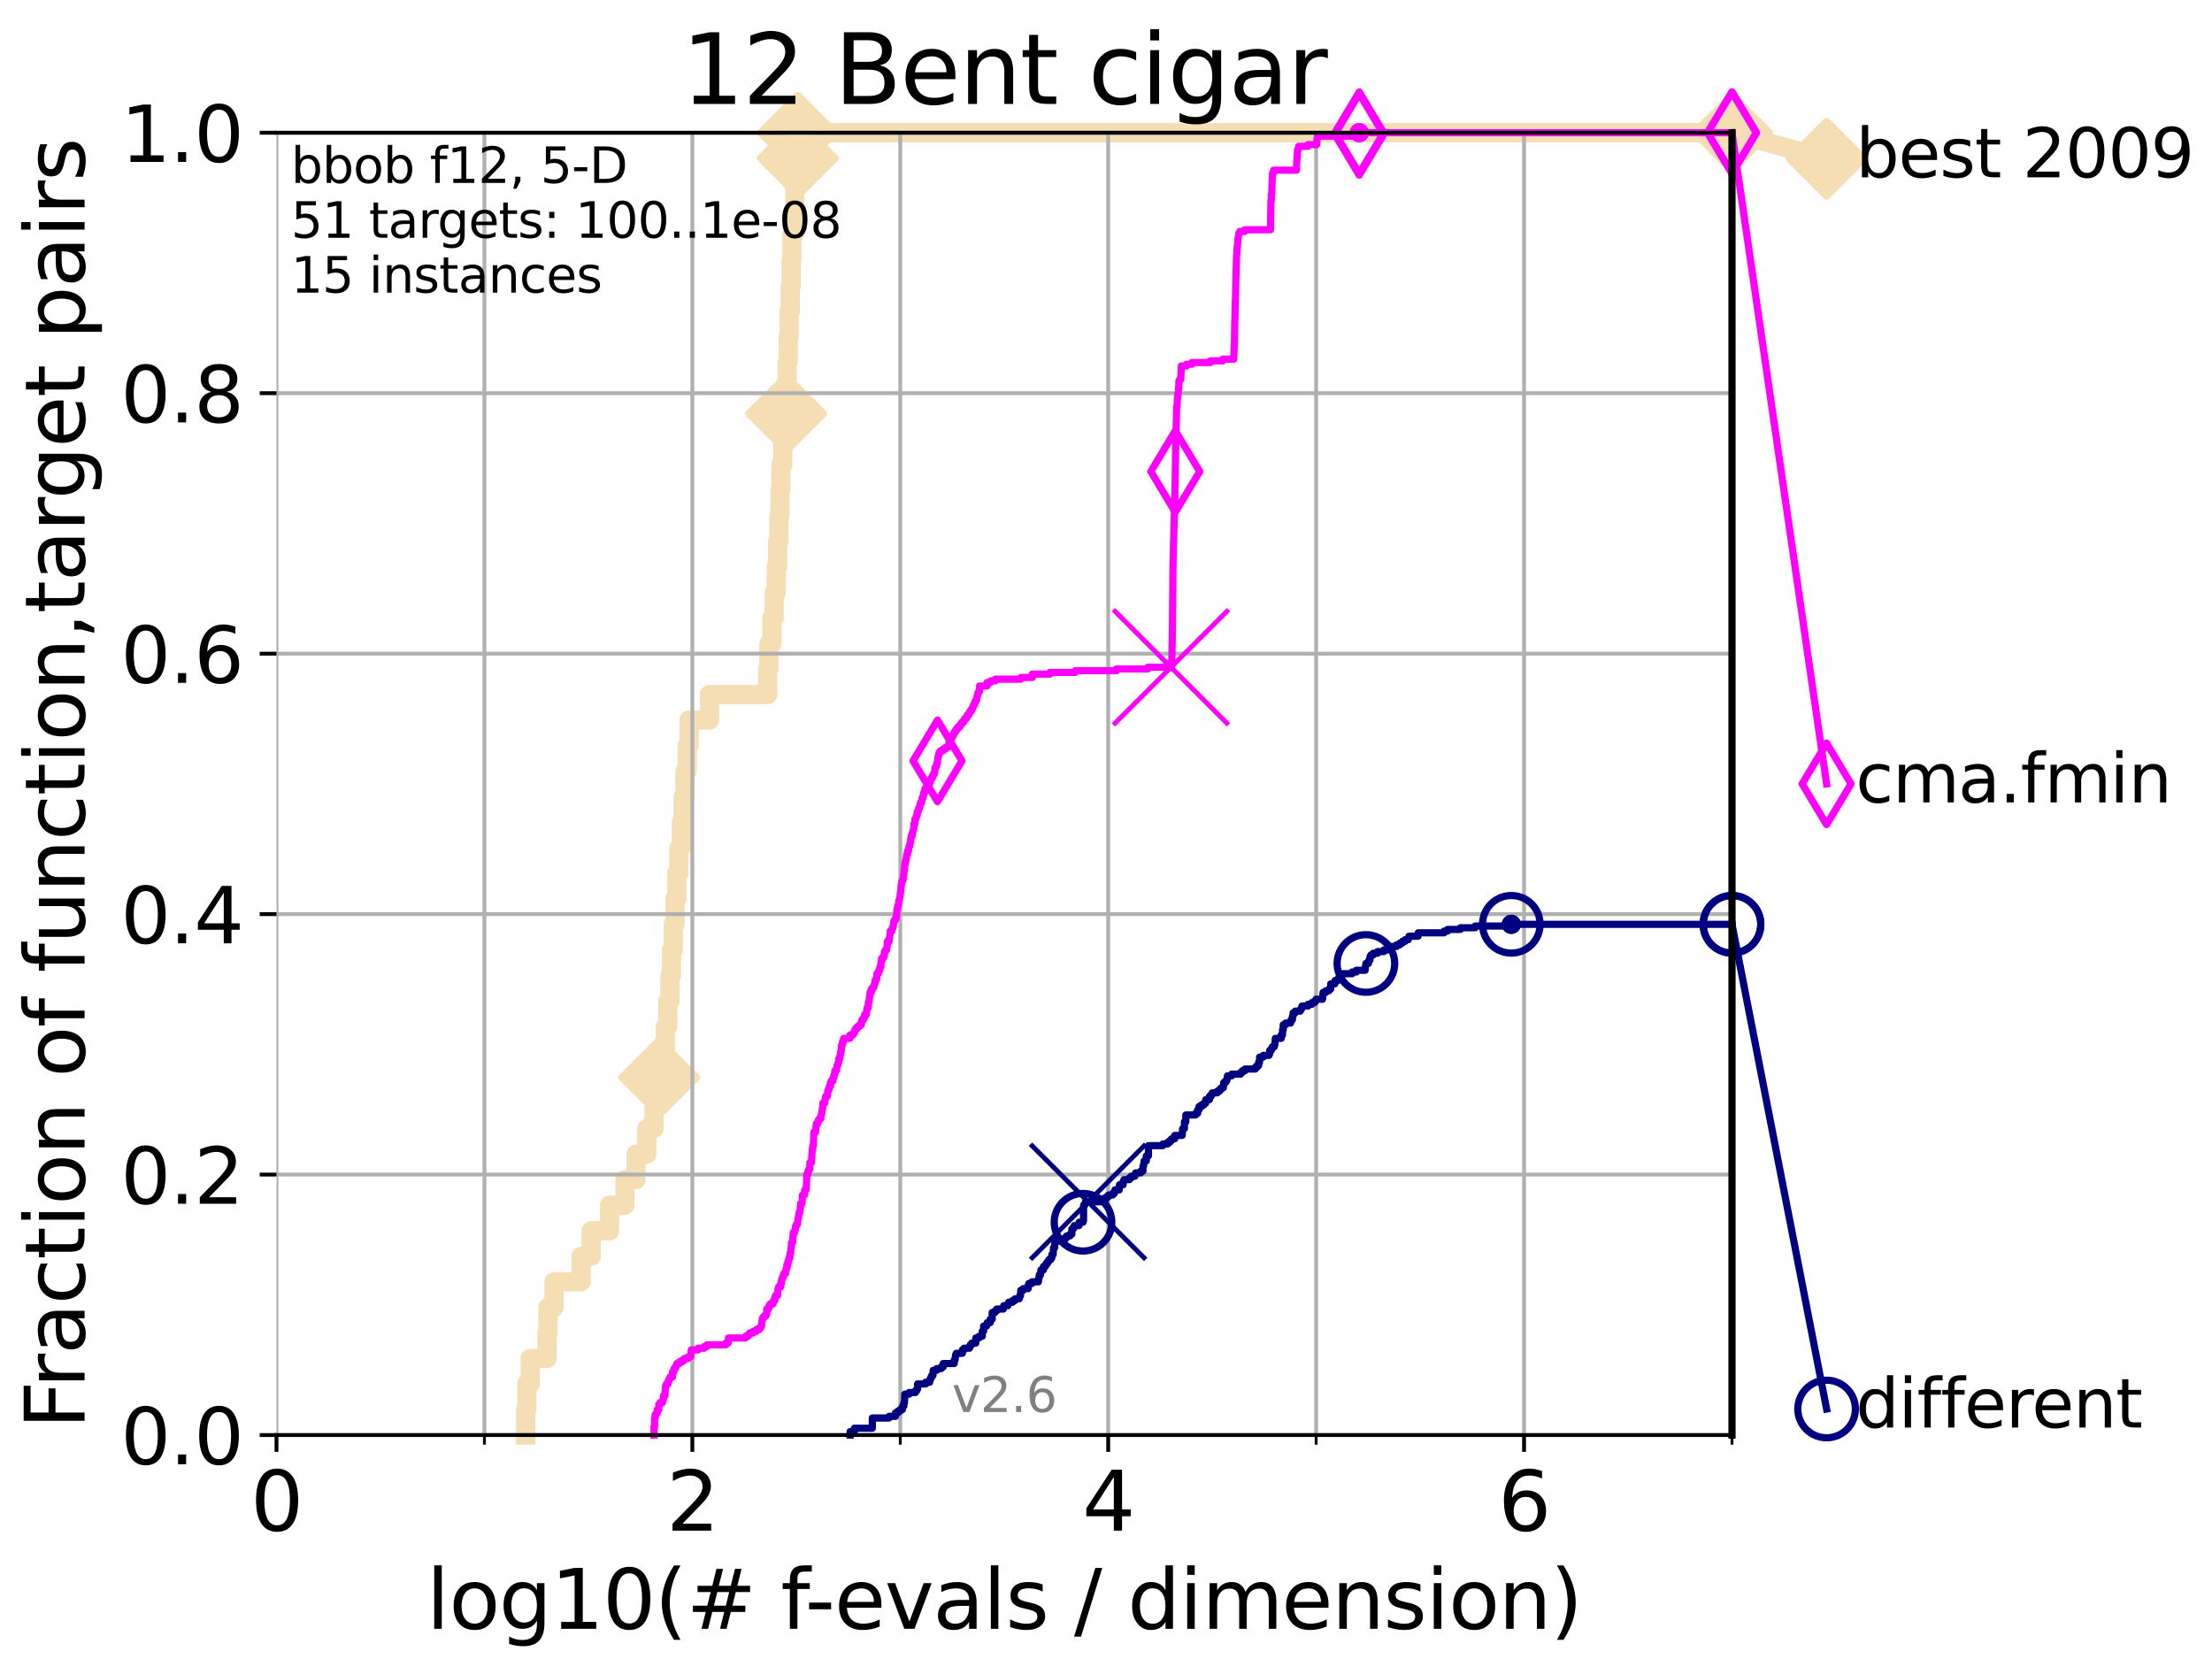 <?xml version="1.0" encoding="utf-8" standalone="no"?>
<!DOCTYPE svg PUBLIC "-//W3C//DTD SVG 1.1//EN"
  "http://www.w3.org/Graphics/SVG/1.1/DTD/svg11.dtd">
<svg height="345.6pt" version="1.1" viewBox="0 0 460.8 345.6" width="460.8pt" xmlns="http://www.w3.org/2000/svg" xmlns:xlink="http://www.w3.org/1999/xlink">
 <defs>
  <style type="text/css">*{stroke-linecap:butt;stroke-linejoin:round;}</style>
 </defs>
 <g id="figure_1">
  <g id="patch_1">
   <path d="M 0 345.6 
L 460.8 345.6 
L 460.8 0 
L 0 0 
z
" style="fill:#ffffff;"/>
  </g>
  <g id="axes_1">
   <g id="patch_2">
    <path d="M 57.6 298.944 
L 360.806 298.944 
L 360.806 27.648 
L 57.6 27.648 
z
" style="fill:#ffffff;"/>
   </g>
   <g id="line2d_1">
    <path d="M 109.52 298.944 
L 109.52 293.624 
L 109.757 293.624 
L 109.757 288.305 
L 110.449 288.305 
L 110.449 282.985 
L 113.954 282.985 
L 113.954 277.666 
L 114.142 277.666 
L 114.142 272.346 
L 115.402 272.346 
L 115.402 267.027 
L 121.073 267.027 
L 121.073 261.707 
L 123.145 261.707 
L 123.145 256.388 
L 126.994 256.388 
L 126.994 251.068 
L 130.187 251.068 
L 130.187 245.749 
L 132.499 245.749 
L 132.499 240.429 
L 134.746 240.429 
L 134.746 235.11 
L 136.242 235.11 
L 136.242 229.79 
L 137.305 229.79 
L 137.305 224.471 
L 138.051 224.471 
L 138.051 219.151 
L 138.617 219.151 
L 138.617 213.832 
L 139.117 213.832 
L 139.117 208.512 
L 139.556 208.512 
L 139.556 203.192 
L 139.891 203.192 
L 139.891 197.873 
L 140.266 197.873 
L 140.266 192.553 
L 140.634 192.553 
L 140.634 187.234 
L 140.995 187.234 
L 140.995 181.914 
L 141.437 181.914 
L 141.437 176.595 
L 141.953 176.595 
L 141.953 171.275 
L 142.29 171.275 
L 142.29 165.956 
L 142.703 165.956 
L 142.703 160.636 
L 143.146 160.636 
L 143.146 155.317 
L 143.541 155.317 
L 143.541 149.997 
L 147.816 149.997 
L 147.816 144.678 
L 159.931 144.678 
L 159.931 139.358 
L 160.159 139.358 
L 160.159 134.039 
L 160.809 134.039 
L 160.809 128.719 
L 161.271 128.719 
L 161.271 123.4 
L 161.707 123.4 
L 161.707 118.08 
L 161.987 118.08 
L 161.987 112.76 
L 162.248 112.76 
L 162.248 107.441 
L 162.478 107.441 
L 162.478 102.121 
L 162.677 102.121 
L 162.677 96.802 
L 163.068 96.802 
L 163.068 91.482 
L 163.518 91.482 
L 163.518 86.163 
L 163.76 86.163 
L 163.76 80.843 
L 163.985 80.843 
L 163.985 75.524 
L 164.194 75.524 
L 164.194 70.204 
L 164.401 70.204 
L 164.401 64.885 
L 164.632 64.885 
L 164.632 59.565 
L 164.822 59.565 
L 164.822 54.246 
L 164.96 54.246 
L 164.96 48.926 
L 165.38 48.926 
L 165.38 43.607 
L 165.574 43.607 
L 165.574 38.287 
L 165.707 38.287 
L 165.707 32.968 
L 166.193 32.968 
L 166.193 27.648 
L 360.806 27.648 
" style="fill:none;stroke:#f5deb3;stroke-linecap:square;stroke-width:4;"/>
   </g>
   <g id="line2d_2">
    <defs>
     <path d="M -0 7.778 
L 7.778 0 
L 0 -7.778 
L -7.778 -0 
z
" id="m90ef095a6d" style="stroke:#f5deb3;stroke-linejoin:miter;stroke-width:1.5;"/>
    </defs>
    <g>
     <use style="fill:#f5deb3;stroke:#f5deb3;stroke-linejoin:miter;stroke-width:1.5;" x="137.305" xlink:href="#m90ef095a6d" y="224.471"/>
     <use style="fill:#f5deb3;stroke:#f5deb3;stroke-linejoin:miter;stroke-width:1.5;" x="163.76" xlink:href="#m90ef095a6d" y="86.163"/>
     <use style="fill:#f5deb3;stroke:#f5deb3;stroke-linejoin:miter;stroke-width:1.5;" x="166.193" xlink:href="#m90ef095a6d" y="32.968"/>
     <use style="fill:#f5deb3;stroke:#f5deb3;stroke-linejoin:miter;stroke-width:1.5;" x="166.193" xlink:href="#m90ef095a6d" y="27.648"/>
     <use style="fill:#f5deb3;stroke:#f5deb3;stroke-linejoin:miter;stroke-width:1.5;" x="360.806" xlink:href="#m90ef095a6d" y="27.648"/>
    </g>
   </g>
   <g id="line2d_3">
    <path style="fill:none;stroke:#f5deb3;stroke-linecap:square;stroke-width:4;"/>
    <g/>
   </g>
   <g id="line2d_4">
    <path d="M 360.806 27.648 
L 380.515 33.074 
" style="fill:none;stroke:#f5deb3;stroke-linecap:square;stroke-width:4;"/>
    <g>
     <use style="fill:#f5deb3;stroke:#f5deb3;stroke-linejoin:miter;stroke-width:1.5;" x="360.806" xlink:href="#m90ef095a6d" y="27.648"/>
     <use style="fill:#f5deb3;stroke:#f5deb3;stroke-linejoin:miter;stroke-width:1.5;" x="380.515" xlink:href="#m90ef095a6d" y="33.074"/>
    </g>
   </g>
   <g id="matplotlib.axis_1">
    <g id="xtick_1">
     <g id="line2d_5">
      <path clip-path="url(#p944c64436f)" d="M 57.6 298.944 
L 57.6 27.648 
" style="fill:none;stroke:#b0b0b0;stroke-linecap:square;stroke-width:0.8;"/>
     </g>
     <g id="line2d_6">
      <defs>
       <path d="M 0 0 
L 0 3.5 
" id="mb79bee52e1" style="stroke:#000000;stroke-width:0.8;"/>
      </defs>
      <g>
       <use style="stroke:#000000;stroke-width:0.8;" x="57.6" xlink:href="#mb79bee52e1" y="298.944"/>
      </g>
     </g>
     <g id="text_1">
      <!-- 0 -->
      <g transform="translate(52.192 318.861)scale(0.17 -0.17)">
       <defs>
        <path d="M 2034 4250 
Q 1547 4250 1301 3770 
Q 1056 3291 1056 2328 
Q 1056 1369 1301 889 
Q 1547 409 2034 409 
Q 2525 409 2770 889 
Q 3016 1369 3016 2328 
Q 3016 3291 2770 3770 
Q 2525 4250 2034 4250 
z
M 2034 4750 
Q 2819 4750 3233 4129 
Q 3647 3509 3647 2328 
Q 3647 1150 3233 529 
Q 2819 -91 2034 -91 
Q 1250 -91 836 529 
Q 422 1150 422 2328 
Q 422 3509 836 4129 
Q 1250 4750 2034 4750 
z
" id="DejaVuSans-30" transform="scale(0.016)"/>
       </defs>
       <use xlink:href="#DejaVuSans-30"/>
      </g>
     </g>
    </g>
    <g id="xtick_2">
     <g id="line2d_7">
      <path clip-path="url(#p944c64436f)" d="M 144.23 298.944 
L 144.23 27.648 
" style="fill:none;stroke:#b0b0b0;stroke-linecap:square;stroke-width:0.8;"/>
     </g>
     <g id="line2d_8">
      <g>
       <use style="stroke:#000000;stroke-width:0.8;" x="144.23" xlink:href="#mb79bee52e1" y="298.944"/>
      </g>
     </g>
     <g id="text_2">
      <!-- 2 -->
      <g transform="translate(138.822 318.861)scale(0.17 -0.17)">
       <defs>
        <path d="M 1228 531 
L 3431 531 
L 3431 0 
L 469 0 
L 469 531 
Q 828 903 1448 1529 
Q 2069 2156 2228 2338 
Q 2531 2678 2651 2914 
Q 2772 3150 2772 3378 
Q 2772 3750 2511 3984 
Q 2250 4219 1831 4219 
Q 1534 4219 1204 4116 
Q 875 4013 500 3803 
L 500 4441 
Q 881 4594 1212 4672 
Q 1544 4750 1819 4750 
Q 2544 4750 2975 4387 
Q 3406 4025 3406 3419 
Q 3406 3131 3298 2873 
Q 3191 2616 2906 2266 
Q 2828 2175 2409 1742 
Q 1991 1309 1228 531 
z
" id="DejaVuSans-32" transform="scale(0.016)"/>
       </defs>
       <use xlink:href="#DejaVuSans-32"/>
      </g>
     </g>
    </g>
    <g id="xtick_3">
     <g id="line2d_9">
      <path clip-path="url(#p944c64436f)" d="M 230.861 298.944 
L 230.861 27.648 
" style="fill:none;stroke:#b0b0b0;stroke-linecap:square;stroke-width:0.8;"/>
     </g>
     <g id="line2d_10">
      <g>
       <use style="stroke:#000000;stroke-width:0.8;" x="230.861" xlink:href="#mb79bee52e1" y="298.944"/>
      </g>
     </g>
     <g id="text_3">
      <!-- 4 -->
      <g transform="translate(225.453 318.861)scale(0.17 -0.17)">
       <defs>
        <path d="M 2419 4116 
L 825 1625 
L 2419 1625 
L 2419 4116 
z
M 2253 4666 
L 3047 4666 
L 3047 1625 
L 3713 1625 
L 3713 1100 
L 3047 1100 
L 3047 0 
L 2419 0 
L 2419 1100 
L 313 1100 
L 313 1709 
L 2253 4666 
z
" id="DejaVuSans-34" transform="scale(0.016)"/>
       </defs>
       <use xlink:href="#DejaVuSans-34"/>
      </g>
     </g>
    </g>
    <g id="xtick_4">
     <g id="line2d_11">
      <path clip-path="url(#p944c64436f)" d="M 317.491 298.944 
L 317.491 27.648 
" style="fill:none;stroke:#b0b0b0;stroke-linecap:square;stroke-width:0.8;"/>
     </g>
     <g id="line2d_12">
      <g>
       <use style="stroke:#000000;stroke-width:0.8;" x="317.491" xlink:href="#mb79bee52e1" y="298.944"/>
      </g>
     </g>
     <g id="text_4">
      <!-- 6 -->
      <g transform="translate(312.083 318.861)scale(0.17 -0.17)">
       <defs>
        <path d="M 2113 2584 
Q 1688 2584 1439 2293 
Q 1191 2003 1191 1497 
Q 1191 994 1439 701 
Q 1688 409 2113 409 
Q 2538 409 2786 701 
Q 3034 994 3034 1497 
Q 3034 2003 2786 2293 
Q 2538 2584 2113 2584 
z
M 3366 4563 
L 3366 3988 
Q 3128 4100 2886 4159 
Q 2644 4219 2406 4219 
Q 1781 4219 1451 3797 
Q 1122 3375 1075 2522 
Q 1259 2794 1537 2939 
Q 1816 3084 2150 3084 
Q 2853 3084 3261 2657 
Q 3669 2231 3669 1497 
Q 3669 778 3244 343 
Q 2819 -91 2113 -91 
Q 1303 -91 875 529 
Q 447 1150 447 2328 
Q 447 3434 972 4092 
Q 1497 4750 2381 4750 
Q 2619 4750 2861 4703 
Q 3103 4656 3366 4563 
z
" id="DejaVuSans-36" transform="scale(0.016)"/>
       </defs>
       <use xlink:href="#DejaVuSans-36"/>
      </g>
     </g>
    </g>
    <g id="xtick_5">
     <g id="line2d_13">
      <path clip-path="url(#p944c64436f)" d="M 100.915 298.944 
L 100.915 27.648 
" style="fill:none;stroke:#b0b0b0;stroke-linecap:square;stroke-width:0.8;"/>
     </g>
     <g id="line2d_14">
      <defs>
       <path d="M 0 0 
L 0 2 
" id="me90b97c7c8" style="stroke:#000000;stroke-width:0.6;"/>
      </defs>
      <g>
       <use style="stroke:#000000;stroke-width:0.6;" x="100.915" xlink:href="#me90b97c7c8" y="298.944"/>
      </g>
     </g>
    </g>
    <g id="xtick_6">
     <g id="line2d_15">
      <path clip-path="url(#p944c64436f)" d="M 187.546 298.944 
L 187.546 27.648 
" style="fill:none;stroke:#b0b0b0;stroke-linecap:square;stroke-width:0.8;"/>
     </g>
     <g id="line2d_16">
      <g>
       <use style="stroke:#000000;stroke-width:0.6;" x="187.546" xlink:href="#me90b97c7c8" y="298.944"/>
      </g>
     </g>
    </g>
    <g id="xtick_7">
     <g id="line2d_17">
      <path clip-path="url(#p944c64436f)" d="M 274.176 298.944 
L 274.176 27.648 
" style="fill:none;stroke:#b0b0b0;stroke-linecap:square;stroke-width:0.8;"/>
     </g>
     <g id="line2d_18">
      <g>
       <use style="stroke:#000000;stroke-width:0.6;" x="274.176" xlink:href="#me90b97c7c8" y="298.944"/>
      </g>
     </g>
    </g>
    <g id="xtick_8">
     <g id="line2d_19">
      <path clip-path="url(#p944c64436f)" d="M 360.806 298.944 
L 360.806 27.648 
" style="fill:none;stroke:#b0b0b0;stroke-linecap:square;stroke-width:0.8;"/>
     </g>
     <g id="line2d_20">
      <g>
       <use style="stroke:#000000;stroke-width:0.6;" x="360.806" xlink:href="#me90b97c7c8" y="298.944"/>
      </g>
     </g>
    </g>
    <g id="text_5">
     <!-- log10(# f-evals / dimension) -->
     <g transform="translate(88.823 339.314)scale(0.17 -0.17)">
      <defs>
       <path d="M 603 4863 
L 1178 4863 
L 1178 0 
L 603 0 
L 603 4863 
z
" id="DejaVuSans-6c" transform="scale(0.016)"/>
       <path d="M 1959 3097 
Q 1497 3097 1228 2736 
Q 959 2375 959 1747 
Q 959 1119 1226 758 
Q 1494 397 1959 397 
Q 2419 397 2687 759 
Q 2956 1122 2956 1747 
Q 2956 2369 2687 2733 
Q 2419 3097 1959 3097 
z
M 1959 3584 
Q 2709 3584 3137 3096 
Q 3566 2609 3566 1747 
Q 3566 888 3137 398 
Q 2709 -91 1959 -91 
Q 1206 -91 779 398 
Q 353 888 353 1747 
Q 353 2609 779 3096 
Q 1206 3584 1959 3584 
z
" id="DejaVuSans-6f" transform="scale(0.016)"/>
       <path d="M 2906 1791 
Q 2906 2416 2648 2759 
Q 2391 3103 1925 3103 
Q 1463 3103 1205 2759 
Q 947 2416 947 1791 
Q 947 1169 1205 825 
Q 1463 481 1925 481 
Q 2391 481 2648 825 
Q 2906 1169 2906 1791 
z
M 3481 434 
Q 3481 -459 3084 -895 
Q 2688 -1331 1869 -1331 
Q 1566 -1331 1297 -1286 
Q 1028 -1241 775 -1147 
L 775 -588 
Q 1028 -725 1275 -790 
Q 1522 -856 1778 -856 
Q 2344 -856 2625 -561 
Q 2906 -266 2906 331 
L 2906 616 
Q 2728 306 2450 153 
Q 2172 0 1784 0 
Q 1141 0 747 490 
Q 353 981 353 1791 
Q 353 2603 747 3093 
Q 1141 3584 1784 3584 
Q 2172 3584 2450 3431 
Q 2728 3278 2906 2969 
L 2906 3500 
L 3481 3500 
L 3481 434 
z
" id="DejaVuSans-67" transform="scale(0.016)"/>
       <path d="M 794 531 
L 1825 531 
L 1825 4091 
L 703 3866 
L 703 4441 
L 1819 4666 
L 2450 4666 
L 2450 531 
L 3481 531 
L 3481 0 
L 794 0 
L 794 531 
z
" id="DejaVuSans-31" transform="scale(0.016)"/>
       <path d="M 1984 4856 
Q 1566 4138 1362 3434 
Q 1159 2731 1159 2009 
Q 1159 1288 1364 580 
Q 1569 -128 1984 -844 
L 1484 -844 
Q 1016 -109 783 600 
Q 550 1309 550 2009 
Q 550 2706 781 3412 
Q 1013 4119 1484 4856 
L 1984 4856 
z
" id="DejaVuSans-28" transform="scale(0.016)"/>
       <path d="M 3272 2816 
L 2363 2816 
L 2100 1772 
L 3016 1772 
L 3272 2816 
z
M 2803 4594 
L 2478 3297 
L 3391 3297 
L 3719 4594 
L 4219 4594 
L 3897 3297 
L 4872 3297 
L 4872 2816 
L 3775 2816 
L 3519 1772 
L 4513 1772 
L 4513 1294 
L 3397 1294 
L 3072 0 
L 2572 0 
L 2894 1294 
L 1978 1294 
L 1656 0 
L 1153 0 
L 1478 1294 
L 494 1294 
L 494 1772 
L 1594 1772 
L 1856 2816 
L 850 2816 
L 850 3297 
L 1978 3297 
L 2297 4594 
L 2803 4594 
z
" id="DejaVuSans-23" transform="scale(0.016)"/>
       <path id="DejaVuSans-20" transform="scale(0.016)"/>
       <path d="M 2375 4863 
L 2375 4384 
L 1825 4384 
Q 1516 4384 1395 4259 
Q 1275 4134 1275 3809 
L 1275 3500 
L 2222 3500 
L 2222 3053 
L 1275 3053 
L 1275 0 
L 697 0 
L 697 3053 
L 147 3053 
L 147 3500 
L 697 3500 
L 697 3744 
Q 697 4328 969 4595 
Q 1241 4863 1831 4863 
L 2375 4863 
z
" id="DejaVuSans-66" transform="scale(0.016)"/>
       <path d="M 313 2009 
L 1997 2009 
L 1997 1497 
L 313 1497 
L 313 2009 
z
" id="DejaVuSans-2d" transform="scale(0.016)"/>
       <path d="M 3597 1894 
L 3597 1613 
L 953 1613 
Q 991 1019 1311 708 
Q 1631 397 2203 397 
Q 2534 397 2845 478 
Q 3156 559 3463 722 
L 3463 178 
Q 3153 47 2828 -22 
Q 2503 -91 2169 -91 
Q 1331 -91 842 396 
Q 353 884 353 1716 
Q 353 2575 817 3079 
Q 1281 3584 2069 3584 
Q 2775 3584 3186 3129 
Q 3597 2675 3597 1894 
z
M 3022 2063 
Q 3016 2534 2758 2815 
Q 2500 3097 2075 3097 
Q 1594 3097 1305 2825 
Q 1016 2553 972 2059 
L 3022 2063 
z
" id="DejaVuSans-65" transform="scale(0.016)"/>
       <path d="M 191 3500 
L 800 3500 
L 1894 563 
L 2988 3500 
L 3597 3500 
L 2284 0 
L 1503 0 
L 191 3500 
z
" id="DejaVuSans-76" transform="scale(0.016)"/>
       <path d="M 2194 1759 
Q 1497 1759 1228 1600 
Q 959 1441 959 1056 
Q 959 750 1161 570 
Q 1363 391 1709 391 
Q 2188 391 2477 730 
Q 2766 1069 2766 1631 
L 2766 1759 
L 2194 1759 
z
M 3341 1997 
L 3341 0 
L 2766 0 
L 2766 531 
Q 2569 213 2275 61 
Q 1981 -91 1556 -91 
Q 1019 -91 701 211 
Q 384 513 384 1019 
Q 384 1609 779 1909 
Q 1175 2209 1959 2209 
L 2766 2209 
L 2766 2266 
Q 2766 2663 2505 2880 
Q 2244 3097 1772 3097 
Q 1472 3097 1187 3025 
Q 903 2953 641 2809 
L 641 3341 
Q 956 3463 1253 3523 
Q 1550 3584 1831 3584 
Q 2591 3584 2966 3190 
Q 3341 2797 3341 1997 
z
" id="DejaVuSans-61" transform="scale(0.016)"/>
       <path d="M 2834 3397 
L 2834 2853 
Q 2591 2978 2328 3040 
Q 2066 3103 1784 3103 
Q 1356 3103 1142 2972 
Q 928 2841 928 2578 
Q 928 2378 1081 2264 
Q 1234 2150 1697 2047 
L 1894 2003 
Q 2506 1872 2764 1633 
Q 3022 1394 3022 966 
Q 3022 478 2636 193 
Q 2250 -91 1575 -91 
Q 1294 -91 989 -36 
Q 684 19 347 128 
L 347 722 
Q 666 556 975 473 
Q 1284 391 1588 391 
Q 1994 391 2212 530 
Q 2431 669 2431 922 
Q 2431 1156 2273 1281 
Q 2116 1406 1581 1522 
L 1381 1569 
Q 847 1681 609 1914 
Q 372 2147 372 2553 
Q 372 3047 722 3315 
Q 1072 3584 1716 3584 
Q 2034 3584 2315 3537 
Q 2597 3491 2834 3397 
z
" id="DejaVuSans-73" transform="scale(0.016)"/>
       <path d="M 1625 4666 
L 2156 4666 
L 531 -594 
L 0 -594 
L 1625 4666 
z
" id="DejaVuSans-2f" transform="scale(0.016)"/>
       <path d="M 2906 2969 
L 2906 4863 
L 3481 4863 
L 3481 0 
L 2906 0 
L 2906 525 
Q 2725 213 2448 61 
Q 2172 -91 1784 -91 
Q 1150 -91 751 415 
Q 353 922 353 1747 
Q 353 2572 751 3078 
Q 1150 3584 1784 3584 
Q 2172 3584 2448 3432 
Q 2725 3281 2906 2969 
z
M 947 1747 
Q 947 1113 1208 752 
Q 1469 391 1925 391 
Q 2381 391 2643 752 
Q 2906 1113 2906 1747 
Q 2906 2381 2643 2742 
Q 2381 3103 1925 3103 
Q 1469 3103 1208 2742 
Q 947 2381 947 1747 
z
" id="DejaVuSans-64" transform="scale(0.016)"/>
       <path d="M 603 3500 
L 1178 3500 
L 1178 0 
L 603 0 
L 603 3500 
z
M 603 4863 
L 1178 4863 
L 1178 4134 
L 603 4134 
L 603 4863 
z
" id="DejaVuSans-69" transform="scale(0.016)"/>
       <path d="M 3328 2828 
Q 3544 3216 3844 3400 
Q 4144 3584 4550 3584 
Q 5097 3584 5394 3201 
Q 5691 2819 5691 2113 
L 5691 0 
L 5113 0 
L 5113 2094 
Q 5113 2597 4934 2840 
Q 4756 3084 4391 3084 
Q 3944 3084 3684 2787 
Q 3425 2491 3425 1978 
L 3425 0 
L 2847 0 
L 2847 2094 
Q 2847 2600 2669 2842 
Q 2491 3084 2119 3084 
Q 1678 3084 1418 2786 
Q 1159 2488 1159 1978 
L 1159 0 
L 581 0 
L 581 3500 
L 1159 3500 
L 1159 2956 
Q 1356 3278 1631 3431 
Q 1906 3584 2284 3584 
Q 2666 3584 2933 3390 
Q 3200 3197 3328 2828 
z
" id="DejaVuSans-6d" transform="scale(0.016)"/>
       <path d="M 3513 2113 
L 3513 0 
L 2938 0 
L 2938 2094 
Q 2938 2591 2744 2837 
Q 2550 3084 2163 3084 
Q 1697 3084 1428 2787 
Q 1159 2491 1159 1978 
L 1159 0 
L 581 0 
L 581 3500 
L 1159 3500 
L 1159 2956 
Q 1366 3272 1645 3428 
Q 1925 3584 2291 3584 
Q 2894 3584 3203 3211 
Q 3513 2838 3513 2113 
z
" id="DejaVuSans-6e" transform="scale(0.016)"/>
       <path d="M 513 4856 
L 1013 4856 
Q 1481 4119 1714 3412 
Q 1947 2706 1947 2009 
Q 1947 1309 1714 600 
Q 1481 -109 1013 -844 
L 513 -844 
Q 928 -128 1133 580 
Q 1338 1288 1338 2009 
Q 1338 2731 1133 3434 
Q 928 4138 513 4856 
z
" id="DejaVuSans-29" transform="scale(0.016)"/>
      </defs>
      <use xlink:href="#DejaVuSans-6c"/>
      <use x="27.783" xlink:href="#DejaVuSans-6f"/>
      <use x="88.965" xlink:href="#DejaVuSans-67"/>
      <use x="152.441" xlink:href="#DejaVuSans-31"/>
      <use x="216.064" xlink:href="#DejaVuSans-30"/>
      <use x="279.688" xlink:href="#DejaVuSans-28"/>
      <use x="318.701" xlink:href="#DejaVuSans-23"/>
      <use x="402.49" xlink:href="#DejaVuSans-20"/>
      <use x="434.277" xlink:href="#DejaVuSans-66"/>
      <use x="463.982" xlink:href="#DejaVuSans-2d"/>
      <use x="500.066" xlink:href="#DejaVuSans-65"/>
      <use x="561.59" xlink:href="#DejaVuSans-76"/>
      <use x="620.77" xlink:href="#DejaVuSans-61"/>
      <use x="682.049" xlink:href="#DejaVuSans-6c"/>
      <use x="709.832" xlink:href="#DejaVuSans-73"/>
      <use x="761.932" xlink:href="#DejaVuSans-20"/>
      <use x="793.719" xlink:href="#DejaVuSans-2f"/>
      <use x="827.41" xlink:href="#DejaVuSans-20"/>
      <use x="859.197" xlink:href="#DejaVuSans-64"/>
      <use x="922.674" xlink:href="#DejaVuSans-69"/>
      <use x="950.457" xlink:href="#DejaVuSans-6d"/>
      <use x="1047.869" xlink:href="#DejaVuSans-65"/>
      <use x="1109.393" xlink:href="#DejaVuSans-6e"/>
      <use x="1172.771" xlink:href="#DejaVuSans-73"/>
      <use x="1224.871" xlink:href="#DejaVuSans-69"/>
      <use x="1252.654" xlink:href="#DejaVuSans-6f"/>
      <use x="1313.836" xlink:href="#DejaVuSans-6e"/>
      <use x="1377.215" xlink:href="#DejaVuSans-29"/>
     </g>
    </g>
   </g>
   <g id="matplotlib.axis_2">
    <g id="ytick_1">
     <g id="line2d_21">
      <path clip-path="url(#p944c64436f)" d="M 57.6 298.944 
L 360.806 298.944 
" style="fill:none;stroke:#b0b0b0;stroke-linecap:square;stroke-width:0.8;"/>
     </g>
     <g id="line2d_22">
      <defs>
       <path d="M 0 0 
L -3.5 0 
" id="m365853b384" style="stroke:#000000;stroke-width:0.8;"/>
      </defs>
      <g>
       <use style="stroke:#000000;stroke-width:0.8;" x="57.6" xlink:href="#m365853b384" y="298.944"/>
      </g>
     </g>
     <g id="text_6">
      <!-- 0.0 -->
      <g transform="translate(25.155 305.023)scale(0.16 -0.16)">
       <defs>
        <path d="M 684 794 
L 1344 794 
L 1344 0 
L 684 0 
L 684 794 
z
" id="DejaVuSans-2e" transform="scale(0.016)"/>
       </defs>
       <use xlink:href="#DejaVuSans-30"/>
       <use x="63.623" xlink:href="#DejaVuSans-2e"/>
       <use x="95.41" xlink:href="#DejaVuSans-30"/>
      </g>
     </g>
    </g>
    <g id="ytick_2">
     <g id="line2d_23">
      <path clip-path="url(#p944c64436f)" d="M 57.6 244.685 
L 360.806 244.685 
" style="fill:none;stroke:#b0b0b0;stroke-linecap:square;stroke-width:0.8;"/>
     </g>
     <g id="line2d_24">
      <g>
       <use style="stroke:#000000;stroke-width:0.8;" x="57.6" xlink:href="#m365853b384" y="244.685"/>
      </g>
     </g>
     <g id="text_7">
      <!-- 0.2 -->
      <g transform="translate(25.155 250.764)scale(0.16 -0.16)">
       <use xlink:href="#DejaVuSans-30"/>
       <use x="63.623" xlink:href="#DejaVuSans-2e"/>
       <use x="95.41" xlink:href="#DejaVuSans-32"/>
      </g>
     </g>
    </g>
    <g id="ytick_3">
     <g id="line2d_25">
      <path clip-path="url(#p944c64436f)" d="M 57.6 190.426 
L 360.806 190.426 
" style="fill:none;stroke:#b0b0b0;stroke-linecap:square;stroke-width:0.8;"/>
     </g>
     <g id="line2d_26">
      <g>
       <use style="stroke:#000000;stroke-width:0.8;" x="57.6" xlink:href="#m365853b384" y="190.426"/>
      </g>
     </g>
     <g id="text_8">
      <!-- 0.4 -->
      <g transform="translate(25.155 196.504)scale(0.16 -0.16)">
       <use xlink:href="#DejaVuSans-30"/>
       <use x="63.623" xlink:href="#DejaVuSans-2e"/>
       <use x="95.41" xlink:href="#DejaVuSans-34"/>
      </g>
     </g>
    </g>
    <g id="ytick_4">
     <g id="line2d_27">
      <path clip-path="url(#p944c64436f)" d="M 57.6 136.166 
L 360.806 136.166 
" style="fill:none;stroke:#b0b0b0;stroke-linecap:square;stroke-width:0.8;"/>
     </g>
     <g id="line2d_28">
      <g>
       <use style="stroke:#000000;stroke-width:0.8;" x="57.6" xlink:href="#m365853b384" y="136.166"/>
      </g>
     </g>
     <g id="text_9">
      <!-- 0.6 -->
      <g transform="translate(25.155 142.245)scale(0.16 -0.16)">
       <use xlink:href="#DejaVuSans-30"/>
       <use x="63.623" xlink:href="#DejaVuSans-2e"/>
       <use x="95.41" xlink:href="#DejaVuSans-36"/>
      </g>
     </g>
    </g>
    <g id="ytick_5">
     <g id="line2d_29">
      <path clip-path="url(#p944c64436f)" d="M 57.6 81.907 
L 360.806 81.907 
" style="fill:none;stroke:#b0b0b0;stroke-linecap:square;stroke-width:0.8;"/>
     </g>
     <g id="line2d_30">
      <g>
       <use style="stroke:#000000;stroke-width:0.8;" x="57.6" xlink:href="#m365853b384" y="81.907"/>
      </g>
     </g>
     <g id="text_10">
      <!-- 0.8 -->
      <g transform="translate(25.155 87.986)scale(0.16 -0.16)">
       <defs>
        <path d="M 2034 2216 
Q 1584 2216 1326 1975 
Q 1069 1734 1069 1313 
Q 1069 891 1326 650 
Q 1584 409 2034 409 
Q 2484 409 2743 651 
Q 3003 894 3003 1313 
Q 3003 1734 2745 1975 
Q 2488 2216 2034 2216 
z
M 1403 2484 
Q 997 2584 770 2862 
Q 544 3141 544 3541 
Q 544 4100 942 4425 
Q 1341 4750 2034 4750 
Q 2731 4750 3128 4425 
Q 3525 4100 3525 3541 
Q 3525 3141 3298 2862 
Q 3072 2584 2669 2484 
Q 3125 2378 3379 2068 
Q 3634 1759 3634 1313 
Q 3634 634 3220 271 
Q 2806 -91 2034 -91 
Q 1263 -91 848 271 
Q 434 634 434 1313 
Q 434 1759 690 2068 
Q 947 2378 1403 2484 
z
M 1172 3481 
Q 1172 3119 1398 2916 
Q 1625 2713 2034 2713 
Q 2441 2713 2670 2916 
Q 2900 3119 2900 3481 
Q 2900 3844 2670 4047 
Q 2441 4250 2034 4250 
Q 1625 4250 1398 4047 
Q 1172 3844 1172 3481 
z
" id="DejaVuSans-38" transform="scale(0.016)"/>
       </defs>
       <use xlink:href="#DejaVuSans-30"/>
       <use x="63.623" xlink:href="#DejaVuSans-2e"/>
       <use x="95.41" xlink:href="#DejaVuSans-38"/>
      </g>
     </g>
    </g>
    <g id="ytick_6">
     <g id="line2d_31">
      <path clip-path="url(#p944c64436f)" d="M 57.6 27.648 
L 360.806 27.648 
" style="fill:none;stroke:#b0b0b0;stroke-linecap:square;stroke-width:0.8;"/>
     </g>
     <g id="line2d_32">
      <g>
       <use style="stroke:#000000;stroke-width:0.8;" x="57.6" xlink:href="#m365853b384" y="27.648"/>
      </g>
     </g>
     <g id="text_11">
      <!-- 1.0 -->
      <g transform="translate(25.155 33.727)scale(0.16 -0.16)">
       <use xlink:href="#DejaVuSans-31"/>
       <use x="63.623" xlink:href="#DejaVuSans-2e"/>
       <use x="95.41" xlink:href="#DejaVuSans-30"/>
      </g>
     </g>
    </g>
    <g id="text_12">
     <!-- Fraction of function,target pairs -->
     <g transform="translate(17.62 297.681)rotate(-90)scale(0.17 -0.17)">
      <defs>
       <path d="M 628 4666 
L 3309 4666 
L 3309 4134 
L 1259 4134 
L 1259 2759 
L 3109 2759 
L 3109 2228 
L 1259 2228 
L 1259 0 
L 628 0 
L 628 4666 
z
" id="DejaVuSans-46" transform="scale(0.016)"/>
       <path d="M 2631 2963 
Q 2534 3019 2420 3045 
Q 2306 3072 2169 3072 
Q 1681 3072 1420 2755 
Q 1159 2438 1159 1844 
L 1159 0 
L 581 0 
L 581 3500 
L 1159 3500 
L 1159 2956 
Q 1341 3275 1631 3429 
Q 1922 3584 2338 3584 
Q 2397 3584 2469 3576 
Q 2541 3569 2628 3553 
L 2631 2963 
z
" id="DejaVuSans-72" transform="scale(0.016)"/>
       <path d="M 3122 3366 
L 3122 2828 
Q 2878 2963 2633 3030 
Q 2388 3097 2138 3097 
Q 1578 3097 1268 2742 
Q 959 2388 959 1747 
Q 959 1106 1268 751 
Q 1578 397 2138 397 
Q 2388 397 2633 464 
Q 2878 531 3122 666 
L 3122 134 
Q 2881 22 2623 -34 
Q 2366 -91 2075 -91 
Q 1284 -91 818 406 
Q 353 903 353 1747 
Q 353 2603 823 3093 
Q 1294 3584 2113 3584 
Q 2378 3584 2631 3529 
Q 2884 3475 3122 3366 
z
" id="DejaVuSans-63" transform="scale(0.016)"/>
       <path d="M 1172 4494 
L 1172 3500 
L 2356 3500 
L 2356 3053 
L 1172 3053 
L 1172 1153 
Q 1172 725 1289 603 
Q 1406 481 1766 481 
L 2356 481 
L 2356 0 
L 1766 0 
Q 1100 0 847 248 
Q 594 497 594 1153 
L 594 3053 
L 172 3053 
L 172 3500 
L 594 3500 
L 594 4494 
L 1172 4494 
z
" id="DejaVuSans-74" transform="scale(0.016)"/>
       <path d="M 544 1381 
L 544 3500 
L 1119 3500 
L 1119 1403 
Q 1119 906 1312 657 
Q 1506 409 1894 409 
Q 2359 409 2629 706 
Q 2900 1003 2900 1516 
L 2900 3500 
L 3475 3500 
L 3475 0 
L 2900 0 
L 2900 538 
Q 2691 219 2414 64 
Q 2138 -91 1772 -91 
Q 1169 -91 856 284 
Q 544 659 544 1381 
z
M 1991 3584 
L 1991 3584 
z
" id="DejaVuSans-75" transform="scale(0.016)"/>
       <path d="M 750 794 
L 1409 794 
L 1409 256 
L 897 -744 
L 494 -744 
L 750 256 
L 750 794 
z
" id="DejaVuSans-2c" transform="scale(0.016)"/>
       <path d="M 1159 525 
L 1159 -1331 
L 581 -1331 
L 581 3500 
L 1159 3500 
L 1159 2969 
Q 1341 3281 1617 3432 
Q 1894 3584 2278 3584 
Q 2916 3584 3314 3078 
Q 3713 2572 3713 1747 
Q 3713 922 3314 415 
Q 2916 -91 2278 -91 
Q 1894 -91 1617 61 
Q 1341 213 1159 525 
z
M 3116 1747 
Q 3116 2381 2855 2742 
Q 2594 3103 2138 3103 
Q 1681 3103 1420 2742 
Q 1159 2381 1159 1747 
Q 1159 1113 1420 752 
Q 1681 391 2138 391 
Q 2594 391 2855 752 
Q 3116 1113 3116 1747 
z
" id="DejaVuSans-70" transform="scale(0.016)"/>
      </defs>
      <use xlink:href="#DejaVuSans-46"/>
      <use x="50.27" xlink:href="#DejaVuSans-72"/>
      <use x="91.383" xlink:href="#DejaVuSans-61"/>
      <use x="152.662" xlink:href="#DejaVuSans-63"/>
      <use x="207.643" xlink:href="#DejaVuSans-74"/>
      <use x="246.852" xlink:href="#DejaVuSans-69"/>
      <use x="274.635" xlink:href="#DejaVuSans-6f"/>
      <use x="335.816" xlink:href="#DejaVuSans-6e"/>
      <use x="399.195" xlink:href="#DejaVuSans-20"/>
      <use x="430.982" xlink:href="#DejaVuSans-6f"/>
      <use x="492.164" xlink:href="#DejaVuSans-66"/>
      <use x="527.369" xlink:href="#DejaVuSans-20"/>
      <use x="559.156" xlink:href="#DejaVuSans-66"/>
      <use x="594.361" xlink:href="#DejaVuSans-75"/>
      <use x="657.74" xlink:href="#DejaVuSans-6e"/>
      <use x="721.119" xlink:href="#DejaVuSans-63"/>
      <use x="776.1" xlink:href="#DejaVuSans-74"/>
      <use x="815.309" xlink:href="#DejaVuSans-69"/>
      <use x="843.092" xlink:href="#DejaVuSans-6f"/>
      <use x="904.273" xlink:href="#DejaVuSans-6e"/>
      <use x="967.652" xlink:href="#DejaVuSans-2c"/>
      <use x="999.439" xlink:href="#DejaVuSans-74"/>
      <use x="1038.648" xlink:href="#DejaVuSans-61"/>
      <use x="1099.928" xlink:href="#DejaVuSans-72"/>
      <use x="1139.291" xlink:href="#DejaVuSans-67"/>
      <use x="1202.768" xlink:href="#DejaVuSans-65"/>
      <use x="1264.291" xlink:href="#DejaVuSans-74"/>
      <use x="1303.5" xlink:href="#DejaVuSans-20"/>
      <use x="1335.287" xlink:href="#DejaVuSans-70"/>
      <use x="1398.764" xlink:href="#DejaVuSans-61"/>
      <use x="1460.043" xlink:href="#DejaVuSans-69"/>
      <use x="1487.826" xlink:href="#DejaVuSans-72"/>
      <use x="1528.939" xlink:href="#DejaVuSans-73"/>
     </g>
    </g>
   </g>
   <g id="line2d_33">
    <defs>
     <path d="M 0 1.5 
C 0.398 1.5 0.779 1.342 1.061 1.061 
C 1.342 0.779 1.5 0.398 1.5 0 
C 1.5 -0.398 1.342 -0.779 1.061 -1.061 
C 0.779 -1.342 0.398 -1.5 0 -1.5 
C -0.398 -1.5 -0.779 -1.342 -1.061 -1.061 
C -1.342 -0.779 -1.5 -0.398 -1.5 0 
C -1.5 0.398 -1.342 0.779 -1.061 1.061 
C -0.779 1.342 -0.398 1.5 0 1.5 
z
" id="m179c39de5d" style="stroke:#f5deb3;"/>
    </defs>
    <g>
     <use style="fill:#f5deb3;stroke:#f5deb3;" x="166.193" xlink:href="#m179c39de5d" y="27.648"/>
     <use style="fill:#f5deb3;stroke:#f5deb3;" x="166.193" xlink:href="#m179c39de5d" y="27.648"/>
    </g>
   </g>
   <g id="line2d_34">
    <defs>
     <path d="M 0 1.5 
C 0.398 1.5 0.779 1.342 1.061 1.061 
C 1.342 0.779 1.5 0.398 1.5 0 
C 1.5 -0.398 1.342 -0.779 1.061 -1.061 
C 0.779 -1.342 0.398 -1.5 0 -1.5 
C -0.398 -1.5 -0.779 -1.342 -1.061 -1.061 
C -1.342 -0.779 -1.5 -0.398 -1.5 0 
C -1.5 0.398 -1.342 0.779 -1.061 1.061 
C -0.779 1.342 -0.398 1.5 0 1.5 
z
" id="m79375ab044" style="stroke:#000080;"/>
    </defs>
    <g>
     <use style="fill:#000080;stroke:#000080;" x="314.833" xlink:href="#m79375ab044" y="192.553"/>
     <use style="fill:#000080;stroke:#000080;" x="314.833" xlink:href="#m79375ab044" y="192.553"/>
    </g>
   </g>
   <g id="line2d_35">
    <path d="M 177.096 298.944 
L 177.096 298.235 
L 177.98 298.235 
L 177.98 297.525 
L 181.713 297.525 
L 181.723 295.398 
L 185.188 295.398 
L 185.188 295.043 
L 186.537 295.043 
L 186.537 294.334 
L 187.023 294.334 
L 187.023 293.979 
L 187.504 293.979 
L 187.504 293.624 
L 188.003 293.624 
L 188.032 292.915 
L 188.294 292.915 
L 188.294 292.206 
L 188.417 292.206 
L 188.481 290.433 
L 189.39 290.433 
L 189.39 290.078 
L 190.707 290.078 
L 190.707 289.723 
L 190.978 289.723 
L 190.978 289.369 
L 191.153 289.369 
L 191.153 288.305 
L 192.822 288.305 
L 192.822 287.95 
L 193.673 287.95 
L 193.754 287.241 
L 193.915 287.241 
L 193.915 286.886 
L 194.092 286.886 
L 194.092 286.532 
L 194.355 286.532 
L 194.397 285.468 
L 195.11 285.468 
L 195.11 285.113 
L 196.053 285.113 
L 196.053 284.759 
L 196.483 284.759 
L 196.483 284.049 
L 198.775 284.049 
L 198.775 283.34 
L 198.957 283.34 
L 199.059 282.276 
L 199.201 282.276 
L 199.201 281.922 
L 200.473 281.922 
L 200.473 281.212 
L 200.818 281.212 
L 200.818 280.858 
L 201.95 280.858 
L 201.95 280.503 
L 202.125 280.503 
L 202.125 280.148 
L 202.42 280.148 
L 202.42 279.794 
L 203.274 279.794 
L 203.281 278.73 
L 203.931 278.73 
L 203.931 278.375 
L 204.621 278.375 
L 204.63 277.311 
L 204.907 277.311 
L 204.91 276.247 
L 205.525 276.247 
L 205.525 275.893 
L 205.654 275.893 
L 205.654 275.538 
L 206.273 275.538 
L 206.273 274.829 
L 206.686 274.829 
L 206.686 273.41 
L 207.288 273.41 
L 207.288 273.056 
L 207.63 273.056 
L 207.63 272.701 
L 209.009 272.701 
L 209.095 271.992 
L 209.972 271.992 
L 209.972 271.637 
L 210.131 271.637 
L 210.131 271.282 
L 210.934 271.282 
L 210.934 270.928 
L 211.448 270.928 
L 211.448 270.573 
L 212.322 270.573 
L 212.322 270.219 
L 212.449 270.219 
L 212.449 269.864 
L 212.605 269.864 
L 212.634 268.8 
L 213.153 268.8 
L 213.153 268.445 
L 214.19 268.445 
L 214.19 267.736 
L 214.31 267.736 
L 214.31 267.381 
L 214.973 267.381 
L 214.973 267.027 
L 216.319 267.027 
L 216.352 266.318 
L 216.454 266.318 
L 216.493 265.608 
L 216.74 265.608 
L 216.85 264.544 
L 217.373 264.544 
L 217.375 263.835 
L 217.762 263.835 
L 217.762 263.48 
L 217.993 263.48 
L 217.993 263.126 
L 218.263 263.126 
L 218.263 262.771 
L 218.491 262.771 
L 218.491 262.417 
L 218.876 262.417 
L 218.876 262.062 
L 219.115 262.062 
L 219.115 261.353 
L 219.39 261.353 
L 219.467 259.934 
L 219.701 259.934 
L 219.742 258.87 
L 219.912 258.87 
L 219.912 258.516 
L 220.682 258.516 
L 220.682 258.161 
L 221.903 258.161 
L 221.903 257.806 
L 222.235 257.806 
L 222.235 257.452 
L 222.914 257.452 
L 222.914 257.097 
L 223.287 257.097 
L 223.287 256.033 
L 223.572 256.033 
L 223.572 255.678 
L 223.8 255.678 
L 223.8 255.324 
L 224.782 255.324 
L 224.8 254.615 
L 225.612 254.615 
L 225.612 254.26 
L 225.729 254.26 
L 225.729 251.068 
L 225.979 251.068 
L 225.979 250.714 
L 226.118 250.714 
L 226.118 250.359 
L 229.894 250.359 
L 229.894 249.65 
L 230.52 249.65 
L 230.52 249.295 
L 230.915 249.295 
L 230.915 248.94 
L 231.815 248.94 
L 231.815 248.586 
L 232.151 248.586 
L 232.257 247.877 
L 233.157 247.877 
L 233.203 246.813 
L 233.963 246.813 
L 233.973 246.103 
L 234.141 246.103 
L 234.141 245.749 
L 235.25 245.749 
L 235.25 245.394 
L 235.631 245.394 
L 235.631 245.039 
L 236.42 245.039 
L 236.42 244.685 
L 236.564 244.685 
L 236.564 244.33 
L 237.624 244.33 
L 237.624 243.976 
L 238.095 243.976 
L 238.095 242.912 
L 238.225 242.912 
L 238.33 241.848 
L 238.79 241.848 
L 238.799 240.784 
L 239.246 240.784 
L 239.246 238.656 
L 242.245 238.656 
L 242.245 238.301 
L 243.259 238.301 
L 243.259 237.947 
L 243.708 237.947 
L 243.708 237.592 
L 244.047 237.592 
L 244.047 237.237 
L 244.72 237.237 
L 244.72 236.528 
L 246.277 236.528 
L 246.361 235.11 
L 246.73 235.11 
L 246.736 233.691 
L 247.03 233.691 
L 247.03 232.273 
L 249.065 232.273 
L 249.065 231.918 
L 249.49 231.918 
L 249.49 231.209 
L 249.777 231.209 
L 249.777 230.499 
L 250.337 230.499 
L 250.337 230.145 
L 250.821 230.145 
L 250.821 229.79 
L 251.177 229.79 
L 251.177 229.081 
L 251.96 229.081 
L 251.96 228.372 
L 252.3 228.372 
L 252.3 228.017 
L 252.519 228.017 
L 252.519 227.662 
L 253.576 227.662 
L 253.576 227.308 
L 254.06 227.308 
L 254.06 226.953 
L 254.387 226.953 
L 254.387 226.598 
L 254.855 226.598 
L 254.914 225.534 
L 255.289 225.534 
L 255.289 225.18 
L 255.541 225.18 
L 255.541 224.825 
L 255.661 224.825 
L 255.7 224.116 
L 256.589 224.116 
L 256.589 223.761 
L 258.449 223.761 
L 258.449 223.407 
L 258.804 223.407 
L 258.804 223.052 
L 259.344 223.052 
L 259.344 222.697 
L 261.484 222.697 
L 261.484 222.343 
L 261.847 222.343 
L 261.847 221.988 
L 262.2 221.988 
L 262.2 221.279 
L 262.395 221.279 
L 262.395 220.215 
L 263.146 220.215 
L 263.146 219.86 
L 264.362 219.86 
L 264.362 219.506 
L 264.509 219.506 
L 264.509 218.796 
L 264.85 218.796 
L 264.85 218.442 
L 265.02 218.442 
L 265.02 218.087 
L 265.429 218.087 
L 265.429 217.733 
L 265.564 217.733 
L 265.675 216.314 
L 266.903 216.314 
L 266.903 215.605 
L 267.172 215.605 
L 267.172 214.541 
L 267.322 214.541 
L 267.322 213.477 
L 267.807 213.477 
L 267.807 213.122 
L 268.854 213.122 
L 268.854 212.768 
L 268.97 212.768 
L 268.97 212.413 
L 269.239 212.413 
L 269.239 211.704 
L 269.374 211.704 
L 269.374 210.994 
L 269.809 210.994 
L 269.809 210.64 
L 270.858 210.64 
L 270.858 210.285 
L 271.102 210.285 
L 271.102 209.931 
L 271.224 209.931 
L 271.224 209.576 
L 272.477 209.576 
L 272.477 209.221 
L 273.268 209.221 
L 273.268 208.867 
L 273.864 208.867 
L 273.864 208.512 
L 274.145 208.512 
L 274.145 208.157 
L 275.514 208.157 
L 275.616 206.739 
L 276.19 206.739 
L 276.19 206.384 
L 276.867 206.384 
L 276.867 206.03 
L 277.208 206.03 
L 277.208 204.966 
L 278.065 204.966 
L 278.129 204.256 
L 278.718 204.256 
L 278.718 203.902 
L 279.378 203.902 
L 279.378 203.192 
L 279.611 203.192 
L 279.611 202.838 
L 281.672 202.838 
L 281.672 202.483 
L 282.538 202.483 
L 282.538 202.129 
L 284.376 202.129 
L 284.483 201.065 
L 284.543 201.065 
L 284.543 200.71 
L 285.065 200.71 
L 285.171 200.001 
L 285.392 200.001 
L 285.392 199.291 
L 285.578 199.291 
L 285.578 198.937 
L 286.051 198.937 
L 286.051 198.582 
L 286.981 198.582 
L 286.981 198.228 
L 288.312 198.228 
L 288.312 197.873 
L 289.633 197.873 
L 289.633 197.518 
L 289.807 197.518 
L 289.807 197.164 
L 290.949 197.164 
L 290.949 196.809 
L 291.638 196.809 
L 291.638 196.454 
L 292.145 196.454 
L 292.145 196.1 
L 292.723 196.1 
L 292.723 195.745 
L 293.381 195.745 
L 293.381 195.39 
L 293.503 195.39 
L 293.503 195.036 
L 295.401 195.036 
L 295.434 194.327 
L 300.815 194.327 
L 300.815 193.972 
L 301.527 193.972 
L 301.527 193.617 
L 304.213 193.617 
L 304.213 193.263 
L 307.3 193.263 
L 307.3 192.908 
L 314.833 192.908 
L 314.833 192.553 
L 360.806 192.553 
L 360.806 192.553 
" style="fill:none;stroke:#000080;stroke-linecap:square;stroke-width:1.5;"/>
   </g>
   <g id="line2d_36">
    <defs>
     <path d="M 0 6 
C 1.591 6 3.117 5.368 4.243 4.243 
C 5.368 3.117 6 1.591 6 0 
C 6 -1.591 5.368 -3.117 4.243 -4.243 
C 3.117 -5.368 1.591 -6 0 -6 
C -1.591 -6 -3.117 -5.368 -4.243 -4.243 
C -5.368 -3.117 -6 -1.591 -6 0 
C -6 1.591 -5.368 3.117 -4.243 4.243 
C -3.117 5.368 -1.591 6 0 6 
z
" id="m4538e46b3e" style="stroke:#000080;stroke-width:1.5;"/>
    </defs>
    <g>
     <use style="fill-opacity:0;stroke:#000080;stroke-width:1.5;" x="225.612" xlink:href="#m4538e46b3e" y="254.615"/>
     <use style="fill-opacity:0;stroke:#000080;stroke-width:1.5;" x="284.543" xlink:href="#m4538e46b3e" y="200.71"/>
     <use style="fill-opacity:0;stroke:#000080;stroke-width:1.5;" x="314.833" xlink:href="#m4538e46b3e" y="192.553"/>
     <use style="fill-opacity:0;stroke:#000080;stroke-width:1.5;" x="360.806" xlink:href="#m4538e46b3e" y="192.553"/>
    </g>
   </g>
   <g id="line2d_37">
    <path style="fill:none;stroke:#000080;stroke-linecap:square;stroke-width:1.5;"/>
    <g/>
   </g>
   <g id="line2d_38">
    <path clip-path="url(#p944c64436f)" d="M 226.673 250.359 
" style="fill:none;stroke:#000080;stroke-linecap:square;stroke-width:1.5;"/>
    <defs>
     <path d="M -12 12 
L 12 -12 
M -12 -12 
L 12 12 
" id="m0c6dc74bf1" style="stroke:#000080;"/>
    </defs>
    <g clip-path="url(#p944c64436f)">
     <use style="fill:#000080;stroke:#000080;" x="226.673" xlink:href="#m0c6dc74bf1" y="250.359"/>
    </g>
   </g>
   <g id="line2d_39">
    <defs>
     <path d="M 0 1.5 
C 0.398 1.5 0.779 1.342 1.061 1.061 
C 1.342 0.779 1.5 0.398 1.5 0 
C 1.5 -0.398 1.342 -0.779 1.061 -1.061 
C 0.779 -1.342 0.398 -1.5 0 -1.5 
C -0.398 -1.5 -0.779 -1.342 -1.061 -1.061 
C -1.342 -0.779 -1.5 -0.398 -1.5 0 
C -1.5 0.398 -1.342 0.779 -1.061 1.061 
C -0.779 1.342 -0.398 1.5 0 1.5 
z
" id="m64ea89dae9" style="stroke:#ff00ff;"/>
    </defs>
    <g>
     <use style="fill:#ff00ff;stroke:#ff00ff;" x="283.156" xlink:href="#m64ea89dae9" y="27.648"/>
     <use style="fill:#ff00ff;stroke:#ff00ff;" x="283.156" xlink:href="#m64ea89dae9" y="27.648"/>
    </g>
   </g>
   <g id="line2d_40">
    <path d="M 136.242 298.944 
L 136.242 297.171 
L 136.357 297.171 
L 136.357 295.398 
L 136.471 295.398 
L 136.471 294.688 
L 136.753 294.688 
L 136.753 294.334 
L 136.92 294.334 
L 136.92 293.624 
L 137.25 293.624 
L 137.25 292.561 
L 137.467 292.561 
L 137.467 292.206 
L 137.998 292.206 
L 138.103 291.497 
L 138.207 291.497 
L 138.207 290.787 
L 138.515 290.787 
L 138.617 289.014 
L 138.668 289.014 
L 138.668 288.66 
L 138.819 288.66 
L 138.819 288.305 
L 139.167 288.305 
L 139.216 287.596 
L 139.411 287.596 
L 139.411 287.241 
L 139.556 287.241 
L 139.556 286.886 
L 140.08 286.886 
L 140.08 285.822 
L 140.359 285.822 
L 140.405 285.113 
L 140.68 285.113 
L 140.68 284.759 
L 140.861 284.759 
L 140.861 284.404 
L 140.995 284.404 
L 140.995 284.049 
L 141.524 284.049 
L 141.524 283.695 
L 142.123 283.695 
L 142.123 283.34 
L 142.58 283.34 
L 142.58 282.985 
L 143.384 282.985 
L 143.384 282.631 
L 143.927 282.631 
L 144.003 281.212 
L 145.433 281.212 
L 145.433 280.858 
L 146.695 280.858 
L 146.695 280.503 
L 147.28 280.503 
L 147.28 280.148 
L 151.194 280.148 
L 151.194 279.794 
L 151.681 279.794 
L 151.757 278.73 
L 155.308 278.73 
L 155.308 278.375 
L 155.844 278.375 
L 155.844 278.021 
L 156.185 278.021 
L 156.185 277.666 
L 156.928 277.666 
L 156.928 277.311 
L 157.605 277.311 
L 157.605 276.957 
L 158.187 276.957 
L 158.187 276.602 
L 158.49 276.602 
L 158.49 276.247 
L 158.648 276.247 
L 158.752 275.183 
L 158.77 275.183 
L 158.77 274.829 
L 158.891 274.829 
L 158.891 274.474 
L 159.182 274.474 
L 159.182 274.12 
L 159.552 274.12 
L 159.552 273.765 
L 159.734 273.765 
L 159.734 272.701 
L 160.126 272.701 
L 160.207 271.992 
L 160.447 271.992 
L 160.447 271.637 
L 161.041 271.637 
L 161.133 270.928 
L 161.422 270.928 
L 161.422 270.219 
L 161.572 270.219 
L 161.572 269.864 
L 162.001 269.864 
L 162.074 268.445 
L 162.191 268.445 
L 162.191 268.091 
L 162.634 268.091 
L 162.634 267.381 
L 162.789 267.381 
L 162.789 266.672 
L 162.901 266.672 
L 162.901 266.318 
L 163.054 266.318 
L 163.054 265.963 
L 163.192 265.963 
L 163.192 265.608 
L 163.328 265.608 
L 163.328 265.254 
L 163.68 265.254 
L 163.72 264.544 
L 163.8 264.544 
L 163.8 264.19 
L 163.919 264.19 
L 163.919 263.48 
L 164.142 263.48 
L 164.142 262.771 
L 164.285 262.771 
L 164.35 262.062 
L 164.543 262.062 
L 164.606 260.998 
L 164.721 260.998 
L 164.796 259.934 
L 164.847 259.934 
L 164.884 258.87 
L 165.097 258.87 
L 165.183 257.452 
L 165.245 257.452 
L 165.257 256.742 
L 165.526 256.742 
L 165.526 256.388 
L 165.647 256.388 
L 165.755 255.324 
L 165.958 255.324 
L 165.958 254.969 
L 166.146 254.969 
L 166.228 253.905 
L 166.298 253.905 
L 166.38 253.196 
L 166.414 253.196 
L 166.495 252.487 
L 166.644 252.487 
L 166.735 251.423 
L 166.758 251.423 
L 166.792 250.714 
L 167.085 250.714 
L 167.174 248.94 
L 167.602 248.94 
L 167.646 247.877 
L 167.925 247.877 
L 168.032 246.103 
L 168.042 246.103 
L 168.042 244.685 
L 168.306 244.685 
L 168.306 243.976 
L 168.483 243.976 
L 168.483 243.621 
L 168.699 243.621 
L 168.71 242.202 
L 169.044 242.202 
L 169.155 240.075 
L 169.175 240.075 
L 169.195 239.365 
L 169.314 239.365 
L 169.334 238.656 
L 169.452 238.656 
L 169.511 236.174 
L 169.57 236.174 
L 169.57 235.819 
L 169.929 235.819 
L 170.015 234.4 
L 170.082 234.4 
L 170.082 234.046 
L 170.356 234.046 
L 170.356 233.691 
L 170.468 233.691 
L 170.468 233.336 
L 170.727 233.336 
L 170.727 232.982 
L 171.001 232.982 
L 171.056 232.273 
L 171.128 232.273 
L 171.236 231.563 
L 171.262 231.563 
L 171.307 230.854 
L 171.387 230.854 
L 171.414 229.79 
L 171.809 229.79 
L 171.869 229.081 
L 171.921 229.081 
L 171.999 228.372 
L 172.348 228.372 
L 172.449 227.308 
L 172.541 227.308 
L 172.541 226.953 
L 172.741 226.953 
L 172.782 226.244 
L 173.011 226.244 
L 173.011 225.534 
L 173.157 225.534 
L 173.157 225.18 
L 173.534 225.18 
L 173.557 224.471 
L 173.723 224.471 
L 173.809 223.761 
L 173.91 223.761 
L 173.91 223.052 
L 174.241 223.052 
L 174.302 222.343 
L 174.363 222.343 
L 174.363 221.988 
L 174.514 221.988 
L 174.619 221.279 
L 174.723 221.279 
L 174.723 220.57 
L 174.938 220.57 
L 175.004 219.86 
L 175.084 219.86 
L 175.114 219.151 
L 175.244 219.151 
L 175.302 217.733 
L 175.481 217.733 
L 175.503 217.023 
L 175.688 217.023 
L 175.751 216.314 
L 177.037 216.314 
L 177.077 215.605 
L 177.703 215.605 
L 177.703 215.25 
L 177.949 215.25 
L 177.949 214.895 
L 178.092 214.895 
L 178.092 214.541 
L 178.29 214.541 
L 178.29 214.186 
L 178.644 214.186 
L 178.644 213.832 
L 179.074 213.832 
L 179.074 213.477 
L 179.442 213.477 
L 179.477 212.768 
L 179.58 212.768 
L 179.58 212.413 
L 179.911 212.413 
L 179.911 212.058 
L 180.057 212.058 
L 180.118 211.349 
L 180.478 211.349 
L 180.571 210.285 
L 180.641 210.285 
L 180.641 209.931 
L 180.852 209.931 
L 180.895 208.867 
L 180.975 208.867 
L 180.975 208.512 
L 181.087 208.512 
L 181.161 207.448 
L 181.235 207.448 
L 181.235 206.739 
L 181.512 206.739 
L 181.517 206.03 
L 181.81 206.03 
L 181.81 205.675 
L 182.048 205.675 
L 182.149 204.966 
L 182.259 204.966 
L 182.279 204.256 
L 182.492 204.256 
L 182.492 203.902 
L 182.634 203.902 
L 182.673 202.838 
L 182.973 202.838 
L 183.078 202.129 
L 183.287 202.129 
L 183.32 201.419 
L 183.502 201.419 
L 183.526 200.355 
L 183.647 200.355 
L 183.66 199.646 
L 183.991 199.646 
L 183.991 199.291 
L 184.171 199.291 
L 184.252 198.228 
L 184.475 198.228 
L 184.475 197.873 
L 184.695 197.873 
L 184.774 197.164 
L 184.822 197.164 
L 184.857 196.1 
L 185.226 196.1 
L 185.256 195.39 
L 185.341 195.39 
L 185.438 193.972 
L 185.805 193.972 
L 185.858 193.263 
L 186.046 193.263 
L 186.156 192.199 
L 186.209 192.199 
L 186.209 191.844 
L 186.406 191.844 
L 186.406 191.49 
L 186.656 191.49 
L 186.699 190.78 
L 186.77 190.78 
L 186.86 189.362 
L 186.934 189.362 
L 187.042 188.652 
L 187.162 188.652 
L 187.246 187.589 
L 187.349 187.589 
L 187.448 186.879 
L 187.478 186.879 
L 187.583 185.815 
L 187.628 185.815 
L 187.733 184.397 
L 187.792 184.397 
L 187.852 183.688 
L 187.966 183.688 
L 187.966 183.333 
L 188.142 183.333 
L 188.233 182.269 
L 188.276 182.269 
L 188.377 181.205 
L 188.413 181.205 
L 188.481 180.141 
L 188.563 180.141 
L 188.599 179.432 
L 188.691 179.432 
L 188.769 178.723 
L 188.839 178.723 
L 188.889 178.013 
L 189.028 178.013 
L 189.039 177.304 
L 189.246 177.304 
L 189.328 176.595 
L 189.373 176.595 
L 189.373 176.24 
L 189.536 176.24 
L 189.607 175.531 
L 189.667 175.531 
L 189.761 174.467 
L 189.841 174.467 
L 189.841 174.112 
L 190.034 174.112 
L 190.057 173.403 
L 190.178 173.403 
L 190.289 172.694 
L 190.364 172.694 
L 190.393 171.63 
L 190.595 171.63 
L 190.611 170.566 
L 190.821 170.566 
L 190.931 169.857 
L 191.079 169.857 
L 191.082 169.147 
L 191.231 169.147 
L 191.231 168.793 
L 191.351 168.793 
L 191.351 168.438 
L 191.51 168.438 
L 191.51 168.084 
L 191.641 168.084 
L 191.698 167.374 
L 191.881 167.374 
L 191.881 167.02 
L 192.012 167.02 
L 192.077 166.31 
L 192.251 166.31 
L 192.339 165.601 
L 192.388 165.601 
L 192.388 165.246 
L 192.576 165.246 
L 192.619 164.537 
L 192.745 164.537 
L 192.745 164.183 
L 193.079 164.183 
L 193.079 163.828 
L 193.244 163.828 
L 193.244 163.473 
L 193.542 163.473 
L 193.542 163.119 
L 193.74 163.119 
L 193.829 162.409 
L 193.99 162.409 
L 193.99 162.055 
L 194.227 162.055 
L 194.227 161.7 
L 194.358 161.7 
L 194.358 161.346 
L 194.59 161.346 
L 194.59 160.991 
L 194.713 160.991 
L 194.788 159.927 
L 194.964 159.927 
L 194.964 159.572 
L 195.128 159.572 
L 195.221 158.863 
L 195.303 158.863 
L 195.368 157.799 
L 195.467 157.799 
L 195.57 157.09 
L 195.653 157.09 
L 195.653 156.735 
L 195.918 156.735 
L 195.918 156.381 
L 196.486 156.381 
L 196.486 156.026 
L 197.012 156.026 
L 197.012 155.671 
L 197.547 155.671 
L 197.547 155.317 
L 197.671 155.317 
L 197.758 154.253 
L 198.002 154.253 
L 198.002 153.898 
L 198.223 153.898 
L 198.223 153.544 
L 198.464 153.544 
L 198.464 153.189 
L 198.613 153.189 
L 198.613 152.834 
L 198.802 152.834 
L 198.802 152.48 
L 199.041 152.48 
L 199.041 152.125 
L 199.286 152.125 
L 199.286 151.77 
L 199.586 151.77 
L 199.586 151.416 
L 199.922 151.416 
L 199.922 151.061 
L 200.184 151.061 
L 200.184 150.706 
L 200.487 150.706 
L 200.487 150.352 
L 200.798 150.352 
L 200.798 149.997 
L 201.003 149.997 
L 201.003 149.643 
L 201.371 149.643 
L 201.371 149.288 
L 201.533 149.288 
L 201.533 148.933 
L 201.845 148.933 
L 201.845 148.579 
L 202.024 148.579 
L 202.024 148.224 
L 202.287 148.224 
L 202.287 147.869 
L 202.502 147.869 
L 202.502 147.515 
L 202.666 147.515 
L 202.666 147.16 
L 202.794 147.16 
L 202.794 146.805 
L 203.02 146.805 
L 203.125 146.096 
L 203.341 146.096 
L 203.341 145.742 
L 203.475 145.742 
L 203.533 145.032 
L 203.638 145.032 
L 203.708 144.323 
L 203.904 144.323 
L 203.904 143.968 
L 204.047 143.968 
L 204.047 142.904 
L 205.611 142.904 
L 205.611 142.195 
L 206.362 142.195 
L 206.362 141.841 
L 207.351 141.841 
L 207.351 141.486 
L 212.676 141.486 
L 212.676 141.131 
L 215.057 141.131 
L 215.057 140.422 
L 218.719 140.422 
L 218.719 140.067 
L 224.03 140.067 
L 224.03 139.713 
L 232.59 139.713 
L 232.59 139.358 
L 239.116 139.358 
L 239.116 139.003 
L 244.003 139.003 
L 244.065 137.585 
L 244.128 137.585 
L 244.238 130.847 
L 244.239 130.847 
L 244.35 118.435 
L 244.352 118.435 
L 244.458 113.115 
L 244.483 113.115 
L 244.591 108.859 
L 244.595 108.859 
L 244.7 104.604 
L 244.714 104.604 
L 244.824 99.639 
L 244.826 99.639 
L 244.935 91.482 
L 244.945 91.482 
L 245.051 87.581 
L 245.064 87.581 
L 245.102 84.744 
L 245.193 84.744 
L 245.298 82.616 
L 245.345 82.616 
L 245.388 81.907 
L 245.469 81.907 
L 245.57 80.134 
L 245.583 80.134 
L 245.584 79.425 
L 245.707 79.425 
L 245.707 79.07 
L 245.977 79.07 
L 246.083 76.588 
L 246.092 76.588 
L 246.092 76.233 
L 247.196 76.233 
L 247.196 75.878 
L 248.302 75.878 
L 248.302 75.524 
L 252.14 75.524 
L 252.14 75.169 
L 254.72 75.169 
L 254.72 74.814 
L 257.022 74.814 
L 257.112 71.977 
L 257.134 71.977 
L 257.232 66.658 
L 257.255 66.658 
L 257.349 62.402 
L 257.374 62.402 
L 257.473 57.437 
L 257.489 57.437 
L 257.596 53.182 
L 257.636 53.182 
L 257.709 51.409 
L 257.79 51.409 
L 257.897 49.635 
L 257.929 49.635 
L 258.038 48.926 
L 258.069 48.926 
L 258.069 48.571 
L 258.264 48.571 
L 258.264 48.217 
L 259.299 48.217 
L 259.299 47.862 
L 264.662 47.862 
L 264.764 41.833 
L 264.816 41.833 
L 264.871 40.415 
L 264.929 40.415 
L 265.026 37.223 
L 265.05 37.223 
L 265.083 36.159 
L 265.244 36.159 
L 265.314 35.45 
L 270.061 35.45 
L 270.156 33.322 
L 270.2 33.322 
L 270.291 31.194 
L 270.459 31.194 
L 270.529 30.485 
L 272.44 30.485 
L 272.44 30.13 
L 274.293 30.13 
L 274.392 28.712 
L 274.477 28.712 
L 274.477 28.357 
L 283.096 28.357 
L 283.156 27.648 
L 360.806 27.648 
L 360.806 27.648 
" style="fill:none;stroke:#ff00ff;stroke-linecap:square;stroke-width:1.5;"/>
   </g>
   <g id="line2d_41">
    <defs>
     <path d="M -0 8.485 
L 5.091 0 
L 0 -8.485 
L -5.091 -0 
z
" id="m4af815ac51" style="stroke:#ff00ff;stroke-linejoin:miter;stroke-width:1.5;"/>
    </defs>
    <g>
     <use style="fill-opacity:0;stroke:#ff00ff;stroke-linejoin:miter;stroke-width:1.5;" x="195.303" xlink:href="#m4af815ac51" y="158.508"/>
     <use style="fill-opacity:0;stroke:#ff00ff;stroke-linejoin:miter;stroke-width:1.5;" x="244.836" xlink:href="#m4af815ac51" y="98.22"/>
     <use style="fill-opacity:0;stroke:#ff00ff;stroke-linejoin:miter;stroke-width:1.5;" x="283.156" xlink:href="#m4af815ac51" y="28.003"/>
     <use style="fill-opacity:0;stroke:#ff00ff;stroke-linejoin:miter;stroke-width:1.5;" x="283.156" xlink:href="#m4af815ac51" y="27.648"/>
     <use style="fill-opacity:0;stroke:#ff00ff;stroke-linejoin:miter;stroke-width:1.5;" x="360.806" xlink:href="#m4af815ac51" y="27.648"/>
    </g>
   </g>
   <g id="line2d_42">
    <path style="fill:none;stroke:#ff00ff;stroke-linecap:square;stroke-width:1.5;"/>
    <g/>
   </g>
   <g id="line2d_43">
    <path clip-path="url(#p944c64436f)" d="M 243.938 139.003 
" style="fill:none;stroke:#ff00ff;stroke-linecap:square;stroke-width:1.5;"/>
    <defs>
     <path d="M -12 12 
L 12 -12 
M -12 -12 
L 12 12 
" id="m8dcd054495" style="stroke:#ff00ff;"/>
    </defs>
    <g clip-path="url(#p944c64436f)">
     <use style="fill:#ff00ff;stroke:#ff00ff;" x="243.938" xlink:href="#m8dcd054495" y="139.003"/>
    </g>
   </g>
   <g id="line2d_44">
    <path d="M 360.806 192.553 
L 380.515 293.518 
" style="fill:none;stroke:#000080;stroke-linecap:square;stroke-width:1.5;"/>
    <g>
     <use style="fill-opacity:0;stroke:#000080;stroke-width:1.5;" x="360.806" xlink:href="#m4538e46b3e" y="192.553"/>
     <use style="fill-opacity:0;stroke:#000080;stroke-width:1.5;" x="380.515" xlink:href="#m4538e46b3e" y="293.518"/>
    </g>
   </g>
   <g id="line2d_45">
    <path d="M 360.806 27.648 
L 380.515 163.296 
" style="fill:none;stroke:#ff00ff;stroke-linecap:square;stroke-width:1.5;"/>
    <g>
     <use style="fill-opacity:0;stroke:#ff00ff;stroke-linejoin:miter;stroke-width:1.5;" x="360.806" xlink:href="#m4af815ac51" y="27.648"/>
     <use style="fill-opacity:0;stroke:#ff00ff;stroke-linejoin:miter;stroke-width:1.5;" x="380.515" xlink:href="#m4af815ac51" y="163.296"/>
    </g>
   </g>
   <g id="line2d_46">
    <path d="M 360.806 298.944 
L 360.806 27.648 
" style="fill:none;stroke:#000000;stroke-linecap:square;stroke-width:1.5;"/>
   </g>
   <g id="patch_3">
    <path d="M 57.6 298.944 
L 360.806 298.944 
" style="fill:none;stroke:#000000;stroke-linecap:square;stroke-linejoin:miter;stroke-width:0.8;"/>
   </g>
   <g id="patch_4">
    <path d="M 57.6 27.648 
L 360.806 27.648 
" style="fill:none;stroke:#000000;stroke-linecap:square;stroke-linejoin:miter;stroke-width:0.8;"/>
   </g>
   <g id="text_13">
    <!-- different -->
    <g transform="translate(386.579 297.381)scale(0.14 -0.14)">
     <use xlink:href="#DejaVuSans-64"/>
     <use x="63.477" xlink:href="#DejaVuSans-69"/>
     <use x="91.26" xlink:href="#DejaVuSans-66"/>
     <use x="126.465" xlink:href="#DejaVuSans-66"/>
     <use x="161.67" xlink:href="#DejaVuSans-65"/>
     <use x="223.193" xlink:href="#DejaVuSans-72"/>
     <use x="262.057" xlink:href="#DejaVuSans-65"/>
     <use x="323.58" xlink:href="#DejaVuSans-6e"/>
     <use x="386.959" xlink:href="#DejaVuSans-74"/>
    </g>
   </g>
   <g id="text_14">
    <!-- cma.fmin  -->
    <g transform="translate(386.579 167.159)scale(0.14 -0.14)">
     <use xlink:href="#DejaVuSans-63"/>
     <use x="54.98" xlink:href="#DejaVuSans-6d"/>
     <use x="152.393" xlink:href="#DejaVuSans-61"/>
     <use x="213.672" xlink:href="#DejaVuSans-2e"/>
     <use x="245.459" xlink:href="#DejaVuSans-66"/>
     <use x="280.664" xlink:href="#DejaVuSans-6d"/>
     <use x="378.076" xlink:href="#DejaVuSans-69"/>
     <use x="405.859" xlink:href="#DejaVuSans-6e"/>
     <use x="469.238" xlink:href="#DejaVuSans-20"/>
    </g>
   </g>
   <g id="text_15">
    <!-- best 2009 -->
    <g transform="translate(386.579 36.937)scale(0.14 -0.14)">
     <defs>
      <path d="M 3116 1747 
Q 3116 2381 2855 2742 
Q 2594 3103 2138 3103 
Q 1681 3103 1420 2742 
Q 1159 2381 1159 1747 
Q 1159 1113 1420 752 
Q 1681 391 2138 391 
Q 2594 391 2855 752 
Q 3116 1113 3116 1747 
z
M 1159 2969 
Q 1341 3281 1617 3432 
Q 1894 3584 2278 3584 
Q 2916 3584 3314 3078 
Q 3713 2572 3713 1747 
Q 3713 922 3314 415 
Q 2916 -91 2278 -91 
Q 1894 -91 1617 61 
Q 1341 213 1159 525 
L 1159 0 
L 581 0 
L 581 4863 
L 1159 4863 
L 1159 2969 
z
" id="DejaVuSans-62" transform="scale(0.016)"/>
      <path d="M 703 97 
L 703 672 
Q 941 559 1184 500 
Q 1428 441 1663 441 
Q 2288 441 2617 861 
Q 2947 1281 2994 2138 
Q 2813 1869 2534 1725 
Q 2256 1581 1919 1581 
Q 1219 1581 811 2004 
Q 403 2428 403 3163 
Q 403 3881 828 4315 
Q 1253 4750 1959 4750 
Q 2769 4750 3195 4129 
Q 3622 3509 3622 2328 
Q 3622 1225 3098 567 
Q 2575 -91 1691 -91 
Q 1453 -91 1209 -44 
Q 966 3 703 97 
z
M 1959 2075 
Q 2384 2075 2632 2365 
Q 2881 2656 2881 3163 
Q 2881 3666 2632 3958 
Q 2384 4250 1959 4250 
Q 1534 4250 1286 3958 
Q 1038 3666 1038 3163 
Q 1038 2656 1286 2365 
Q 1534 2075 1959 2075 
z
" id="DejaVuSans-39" transform="scale(0.016)"/>
     </defs>
     <use xlink:href="#DejaVuSans-62"/>
     <use x="63.477" xlink:href="#DejaVuSans-65"/>
     <use x="125" xlink:href="#DejaVuSans-73"/>
     <use x="177.1" xlink:href="#DejaVuSans-74"/>
     <use x="216.309" xlink:href="#DejaVuSans-20"/>
     <use x="248.096" xlink:href="#DejaVuSans-32"/>
     <use x="311.719" xlink:href="#DejaVuSans-30"/>
     <use x="375.342" xlink:href="#DejaVuSans-30"/>
     <use x="438.965" xlink:href="#DejaVuSans-39"/>
    </g>
   </g>
   <g id="text_16">
    <!-- bbob f12, 5-D -->
    <g transform="translate(60.632 38.111)scale(0.102 -0.102)">
     <defs>
      <path d="M 691 4666 
L 3169 4666 
L 3169 4134 
L 1269 4134 
L 1269 2991 
Q 1406 3038 1543 3061 
Q 1681 3084 1819 3084 
Q 2600 3084 3056 2656 
Q 3513 2228 3513 1497 
Q 3513 744 3044 326 
Q 2575 -91 1722 -91 
Q 1428 -91 1123 -41 
Q 819 9 494 109 
L 494 744 
Q 775 591 1075 516 
Q 1375 441 1709 441 
Q 2250 441 2565 725 
Q 2881 1009 2881 1497 
Q 2881 1984 2565 2268 
Q 2250 2553 1709 2553 
Q 1456 2553 1204 2497 
Q 953 2441 691 2322 
L 691 4666 
z
" id="DejaVuSans-35" transform="scale(0.016)"/>
      <path d="M 1259 4147 
L 1259 519 
L 2022 519 
Q 2988 519 3436 956 
Q 3884 1394 3884 2338 
Q 3884 3275 3436 3711 
Q 2988 4147 2022 4147 
L 1259 4147 
z
M 628 4666 
L 1925 4666 
Q 3281 4666 3915 4102 
Q 4550 3538 4550 2338 
Q 4550 1131 3912 565 
Q 3275 0 1925 0 
L 628 0 
L 628 4666 
z
" id="DejaVuSans-44" transform="scale(0.016)"/>
     </defs>
     <use xlink:href="#DejaVuSans-62"/>
     <use x="63.477" xlink:href="#DejaVuSans-62"/>
     <use x="126.953" xlink:href="#DejaVuSans-6f"/>
     <use x="188.135" xlink:href="#DejaVuSans-62"/>
     <use x="251.611" xlink:href="#DejaVuSans-20"/>
     <use x="283.398" xlink:href="#DejaVuSans-66"/>
     <use x="318.604" xlink:href="#DejaVuSans-31"/>
     <use x="382.227" xlink:href="#DejaVuSans-32"/>
     <use x="445.85" xlink:href="#DejaVuSans-2c"/>
     <use x="477.637" xlink:href="#DejaVuSans-20"/>
     <use x="509.424" xlink:href="#DejaVuSans-35"/>
     <use x="573.047" xlink:href="#DejaVuSans-2d"/>
     <use x="609.131" xlink:href="#DejaVuSans-44"/>
    </g>
    <!-- 51 targets: 100..1e-08 -->
    <g transform="translate(60.632 49.533)scale(0.102 -0.102)">
     <defs>
      <path d="M 750 794 
L 1409 794 
L 1409 0 
L 750 0 
L 750 794 
z
M 750 3309 
L 1409 3309 
L 1409 2516 
L 750 2516 
L 750 3309 
z
" id="DejaVuSans-3a" transform="scale(0.016)"/>
     </defs>
     <use xlink:href="#DejaVuSans-35"/>
     <use x="63.623" xlink:href="#DejaVuSans-31"/>
     <use x="127.246" xlink:href="#DejaVuSans-20"/>
     <use x="159.033" xlink:href="#DejaVuSans-74"/>
     <use x="198.242" xlink:href="#DejaVuSans-61"/>
     <use x="259.521" xlink:href="#DejaVuSans-72"/>
     <use x="298.885" xlink:href="#DejaVuSans-67"/>
     <use x="362.361" xlink:href="#DejaVuSans-65"/>
     <use x="423.885" xlink:href="#DejaVuSans-74"/>
     <use x="463.094" xlink:href="#DejaVuSans-73"/>
     <use x="515.193" xlink:href="#DejaVuSans-3a"/>
     <use x="548.885" xlink:href="#DejaVuSans-20"/>
     <use x="580.672" xlink:href="#DejaVuSans-31"/>
     <use x="644.295" xlink:href="#DejaVuSans-30"/>
     <use x="707.918" xlink:href="#DejaVuSans-30"/>
     <use x="771.541" xlink:href="#DejaVuSans-2e"/>
     <use x="803.328" xlink:href="#DejaVuSans-2e"/>
     <use x="835.115" xlink:href="#DejaVuSans-31"/>
     <use x="898.738" xlink:href="#DejaVuSans-65"/>
     <use x="960.262" xlink:href="#DejaVuSans-2d"/>
     <use x="996.346" xlink:href="#DejaVuSans-30"/>
     <use x="1059.969" xlink:href="#DejaVuSans-38"/>
    </g>
    <!-- 15 instances -->
    <g transform="translate(60.632 60.955)scale(0.102 -0.102)">
     <use xlink:href="#DejaVuSans-31"/>
     <use x="63.623" xlink:href="#DejaVuSans-35"/>
     <use x="127.246" xlink:href="#DejaVuSans-20"/>
     <use x="159.033" xlink:href="#DejaVuSans-69"/>
     <use x="186.816" xlink:href="#DejaVuSans-6e"/>
     <use x="250.195" xlink:href="#DejaVuSans-73"/>
     <use x="302.295" xlink:href="#DejaVuSans-74"/>
     <use x="341.504" xlink:href="#DejaVuSans-61"/>
     <use x="402.783" xlink:href="#DejaVuSans-6e"/>
     <use x="466.162" xlink:href="#DejaVuSans-63"/>
     <use x="521.143" xlink:href="#DejaVuSans-65"/>
     <use x="582.666" xlink:href="#DejaVuSans-73"/>
    </g>
   </g>
   <g id="text_17">
    <!-- v2.6 -->
    <g style="fill:#808080;" transform="translate(198.292 294.151)scale(0.1 -0.1)">
     <use xlink:href="#DejaVuSans-76"/>
     <use x="59.18" xlink:href="#DejaVuSans-32"/>
     <use x="122.803" xlink:href="#DejaVuSans-2e"/>
     <use x="154.59" xlink:href="#DejaVuSans-36"/>
    </g>
   </g>
   <g id="text_18">
    <!-- 12 Bent cigar -->
    <g transform="translate(141.986 21.648)scale(0.2 -0.2)">
     <defs>
      <path d="M 1259 2228 
L 1259 519 
L 2272 519 
Q 2781 519 3026 730 
Q 3272 941 3272 1375 
Q 3272 1813 3026 2020 
Q 2781 2228 2272 2228 
L 1259 2228 
z
M 1259 4147 
L 1259 2741 
L 2194 2741 
Q 2656 2741 2882 2914 
Q 3109 3088 3109 3444 
Q 3109 3797 2882 3972 
Q 2656 4147 2194 4147 
L 1259 4147 
z
M 628 4666 
L 2241 4666 
Q 2963 4666 3353 4366 
Q 3744 4066 3744 3513 
Q 3744 3084 3544 2831 
Q 3344 2578 2956 2516 
Q 3422 2416 3680 2098 
Q 3938 1781 3938 1306 
Q 3938 681 3513 340 
Q 3088 0 2303 0 
L 628 0 
L 628 4666 
z
" id="DejaVuSans-42" transform="scale(0.016)"/>
     </defs>
     <use xlink:href="#DejaVuSans-31"/>
     <use x="63.623" xlink:href="#DejaVuSans-32"/>
     <use x="127.246" xlink:href="#DejaVuSans-20"/>
     <use x="159.033" xlink:href="#DejaVuSans-42"/>
     <use x="227.637" xlink:href="#DejaVuSans-65"/>
     <use x="289.16" xlink:href="#DejaVuSans-6e"/>
     <use x="352.539" xlink:href="#DejaVuSans-74"/>
     <use x="391.748" xlink:href="#DejaVuSans-20"/>
     <use x="423.535" xlink:href="#DejaVuSans-63"/>
     <use x="478.516" xlink:href="#DejaVuSans-69"/>
     <use x="506.299" xlink:href="#DejaVuSans-67"/>
     <use x="569.775" xlink:href="#DejaVuSans-61"/>
     <use x="631.055" xlink:href="#DejaVuSans-72"/>
    </g>
   </g>
  </g>
 </g>
 <defs>
  <clipPath id="p944c64436f">
   <rect height="271.296" width="303.206" x="57.6" y="27.648"/>
  </clipPath>
 </defs>
</svg>
